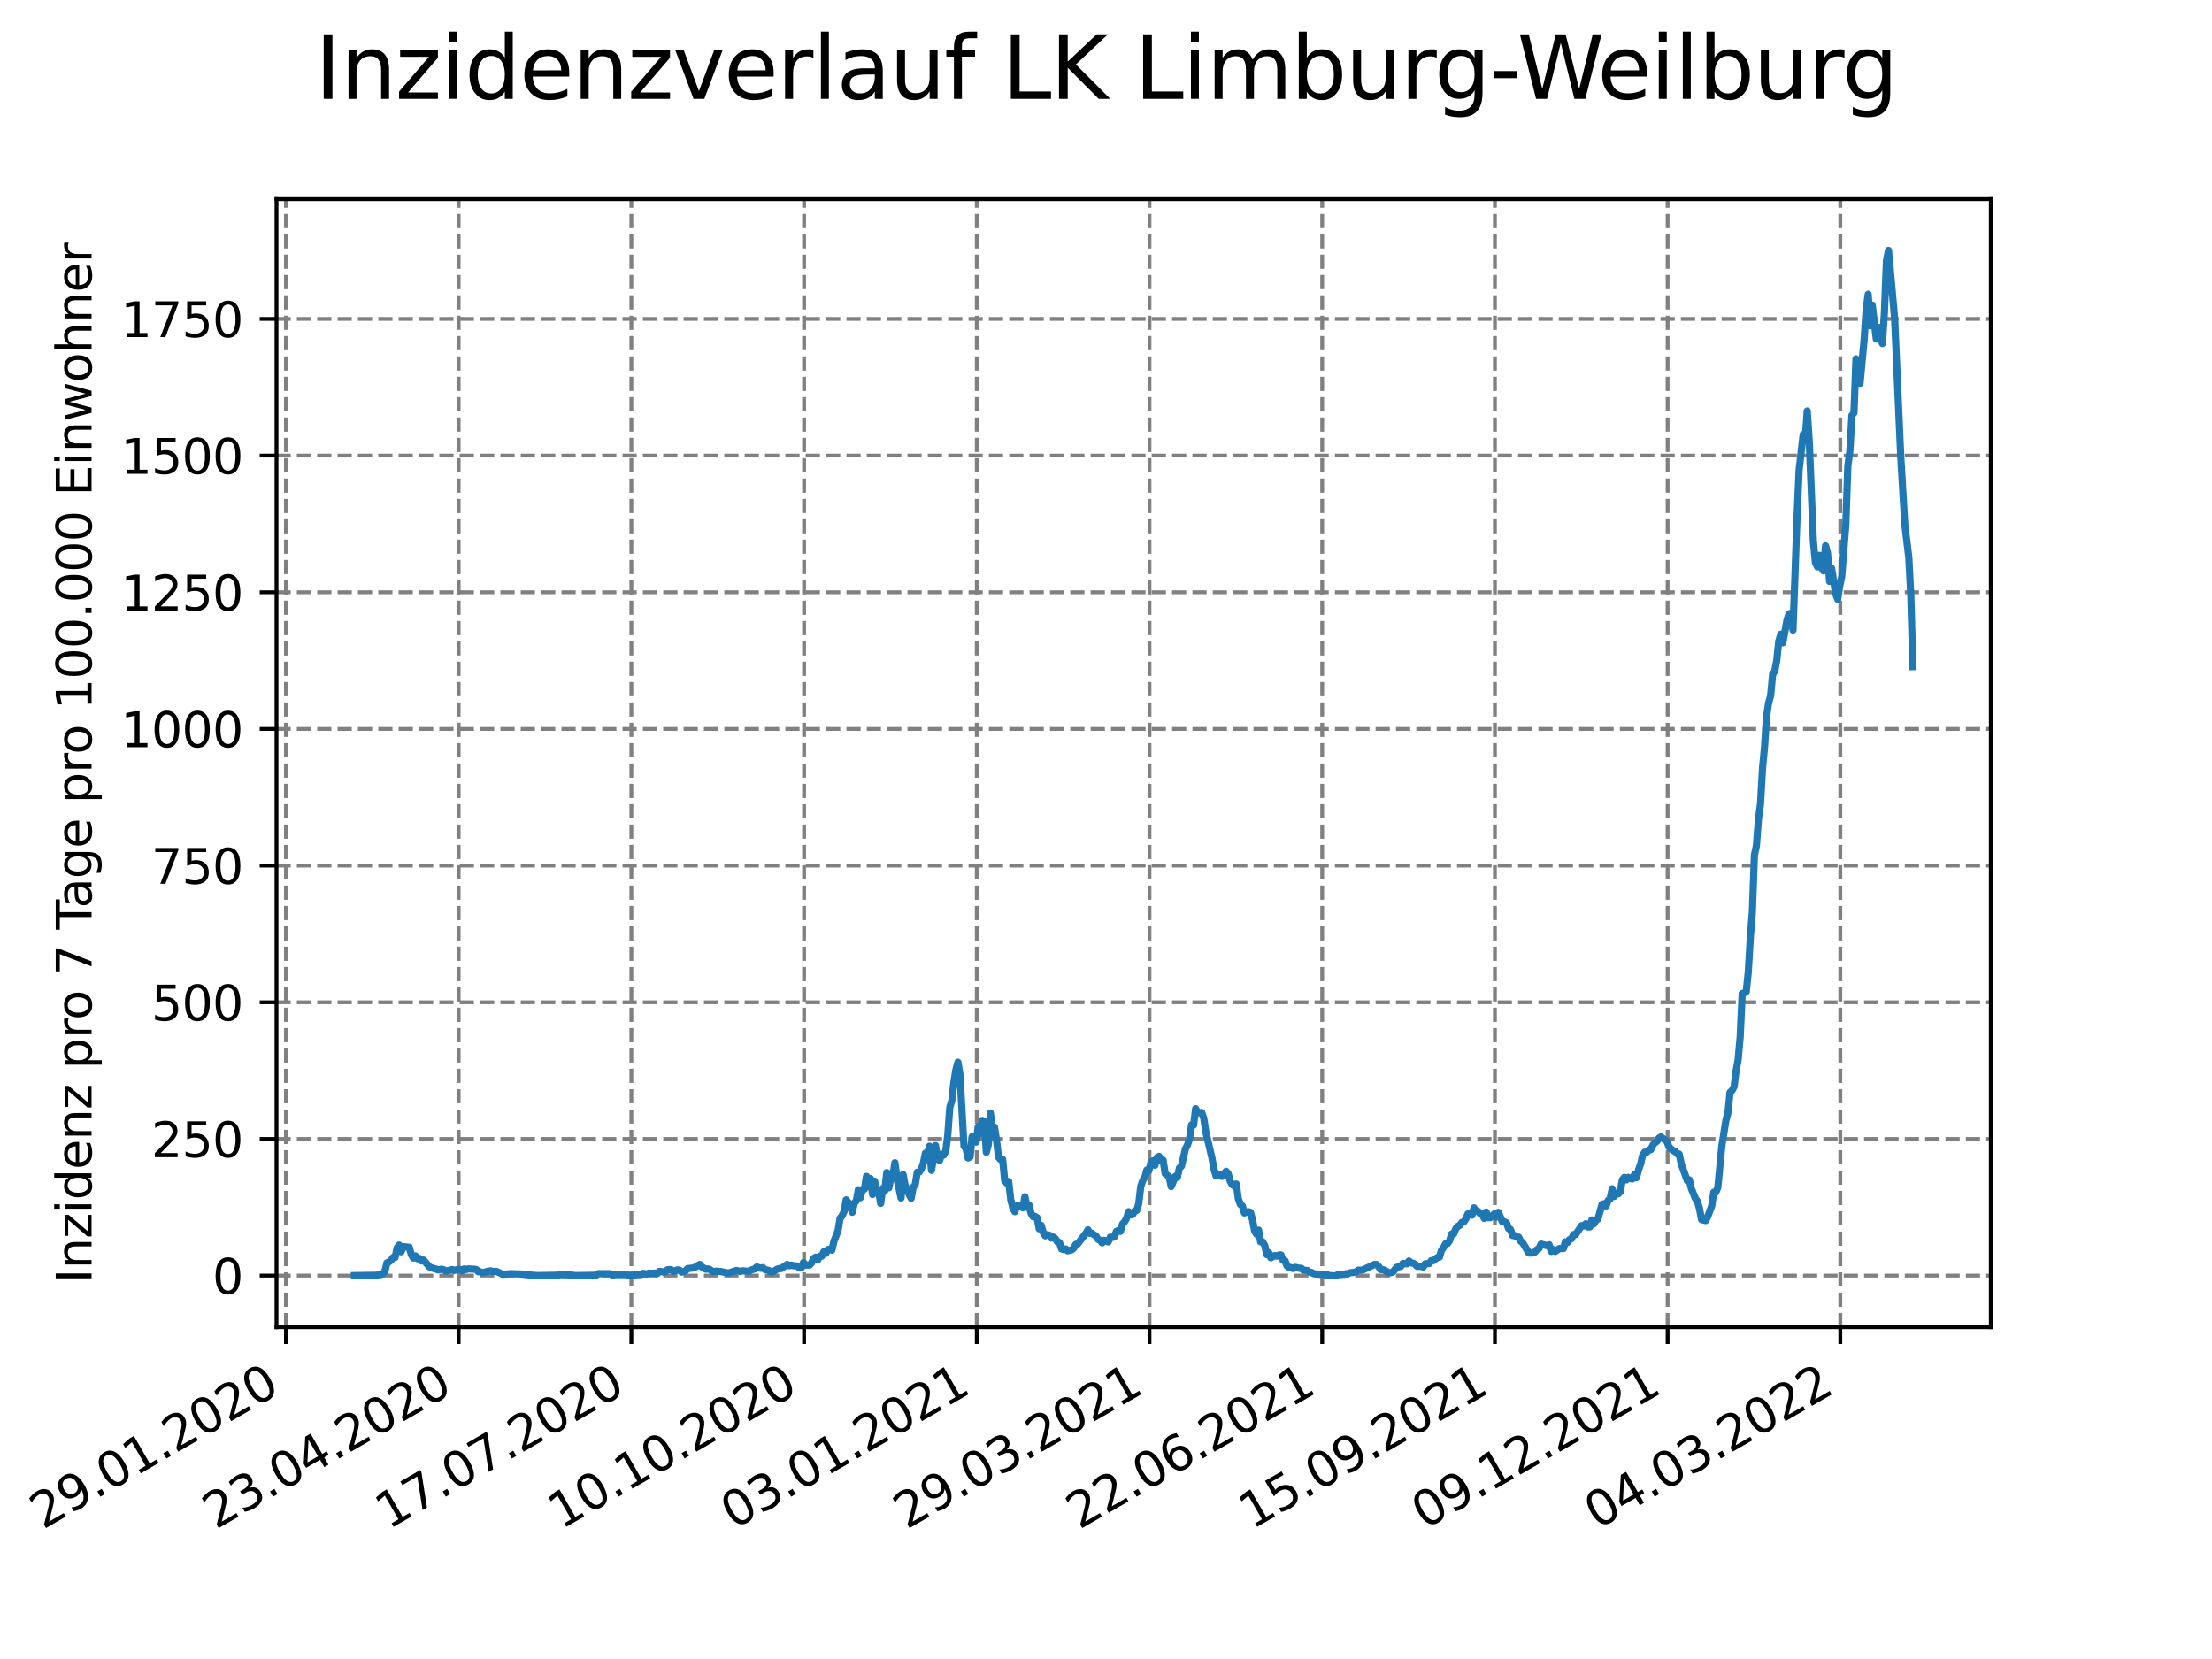<?xml version="1.0" encoding="utf-8" standalone="no"?>
<!DOCTYPE svg PUBLIC "-//W3C//DTD SVG 1.1//EN"
  "http://www.w3.org/Graphics/SVG/1.1/DTD/svg11.dtd">
<svg xmlns:xlink="http://www.w3.org/1999/xlink" width="460.8pt" height="345.6pt" viewBox="0 0 460.8 345.6" xmlns="http://www.w3.org/2000/svg" version="1.1">
 <defs>
  <style type="text/css">*{stroke-linejoin: round; stroke-linecap: butt}</style>
 </defs>
 <g id="figure_1">
  <g id="patch_1">
   <path d="M 0 345.6 
L 460.8 345.6 
L 460.8 0 
L 0 0 
z
" style="fill: #ffffff"/>
  </g>
  <g id="axes_1">
   <g id="patch_2">
    <path d="M 57.6 276.48 
L 414.72 276.48 
L 414.72 41.472 
L 57.6 41.472 
z
" style="fill: #ffffff"/>
   </g>
   <g id="matplotlib.axis_1">
    <g id="xtick_1">
     <g id="line2d_1">
      <path d="M 59.565 276.48 
L 59.565 41.472 
" clip-path="url(#pd19d247a14)" style="fill: none; stroke-dasharray: 2.96,1.28; stroke-dashoffset: 0; stroke: #808080; stroke-width: 0.8"/>
     </g>
     <g id="line2d_2">
      <defs>
       <path id="mfba7e8a584" d="M 0 0 
L 0 3.5 
" style="stroke: #000000; stroke-width: 0.8"/>
      </defs>
      <g>
       <use xlink:href="#mfba7e8a584" x="59.565" y="276.48" style="stroke: #000000; stroke-width: 0.8"/>
      </g>
     </g>
     <g id="text_1">
      <!-- 29.01.2020 -->
      <g transform="translate(8.94 318.689)rotate(-30)scale(0.1 -0.1)">
       <defs>
        <path id="DejaVuSans-32" d="M 1228 531 
L 3431 531 
L 3431 0 
L 469 0 
L 469 531 
Q 828 903 1448 1529 
Q 2069 2156 2228 2338 
Q 2531 2678 2651 2914 
Q 2772 3150 2772 3378 
Q 2772 3750 2511 3984 
Q 2250 4219 1831 4219 
Q 1534 4219 1204 4116 
Q 875 4013 500 3803 
L 500 4441 
Q 881 4594 1212 4672 
Q 1544 4750 1819 4750 
Q 2544 4750 2975 4387 
Q 3406 4025 3406 3419 
Q 3406 3131 3298 2873 
Q 3191 2616 2906 2266 
Q 2828 2175 2409 1742 
Q 1991 1309 1228 531 
z
" transform="scale(0.016)"/>
        <path id="DejaVuSans-39" d="M 703 97 
L 703 672 
Q 941 559 1184 500 
Q 1428 441 1663 441 
Q 2288 441 2617 861 
Q 2947 1281 2994 2138 
Q 2813 1869 2534 1725 
Q 2256 1581 1919 1581 
Q 1219 1581 811 2004 
Q 403 2428 403 3163 
Q 403 3881 828 4315 
Q 1253 4750 1959 4750 
Q 2769 4750 3195 4129 
Q 3622 3509 3622 2328 
Q 3622 1225 3098 567 
Q 2575 -91 1691 -91 
Q 1453 -91 1209 -44 
Q 966 3 703 97 
z
M 1959 2075 
Q 2384 2075 2632 2365 
Q 2881 2656 2881 3163 
Q 2881 3666 2632 3958 
Q 2384 4250 1959 4250 
Q 1534 4250 1286 3958 
Q 1038 3666 1038 3163 
Q 1038 2656 1286 2365 
Q 1534 2075 1959 2075 
z
" transform="scale(0.016)"/>
        <path id="DejaVuSans-2e" d="M 684 794 
L 1344 794 
L 1344 0 
L 684 0 
L 684 794 
z
" transform="scale(0.016)"/>
        <path id="DejaVuSans-30" d="M 2034 4250 
Q 1547 4250 1301 3770 
Q 1056 3291 1056 2328 
Q 1056 1369 1301 889 
Q 1547 409 2034 409 
Q 2525 409 2770 889 
Q 3016 1369 3016 2328 
Q 3016 3291 2770 3770 
Q 2525 4250 2034 4250 
z
M 2034 4750 
Q 2819 4750 3233 4129 
Q 3647 3509 3647 2328 
Q 3647 1150 3233 529 
Q 2819 -91 2034 -91 
Q 1250 -91 836 529 
Q 422 1150 422 2328 
Q 422 3509 836 4129 
Q 1250 4750 2034 4750 
z
" transform="scale(0.016)"/>
        <path id="DejaVuSans-31" d="M 794 531 
L 1825 531 
L 1825 4091 
L 703 3866 
L 703 4441 
L 1819 4666 
L 2450 4666 
L 2450 531 
L 3481 531 
L 3481 0 
L 794 0 
L 794 531 
z
" transform="scale(0.016)"/>
       </defs>
       <use xlink:href="#DejaVuSans-32"/>
       <use xlink:href="#DejaVuSans-39" x="63.623"/>
       <use xlink:href="#DejaVuSans-2e" x="127.246"/>
       <use xlink:href="#DejaVuSans-30" x="159.033"/>
       <use xlink:href="#DejaVuSans-31" x="222.656"/>
       <use xlink:href="#DejaVuSans-2e" x="286.279"/>
       <use xlink:href="#DejaVuSans-32" x="318.066"/>
       <use xlink:href="#DejaVuSans-30" x="381.689"/>
       <use xlink:href="#DejaVuSans-32" x="445.312"/>
       <use xlink:href="#DejaVuSans-30" x="508.936"/>
      </g>
     </g>
    </g>
    <g id="xtick_2">
     <g id="line2d_3">
      <path d="M 95.543 276.48 
L 95.543 41.472 
" clip-path="url(#pd19d247a14)" style="fill: none; stroke-dasharray: 2.96,1.28; stroke-dashoffset: 0; stroke: #808080; stroke-width: 0.8"/>
     </g>
     <g id="line2d_4">
      <g>
       <use xlink:href="#mfba7e8a584" x="95.543" y="276.48" style="stroke: #000000; stroke-width: 0.8"/>
      </g>
     </g>
     <g id="text_2">
      <!-- 23.04.2020 -->
      <g transform="translate(44.918 318.689)rotate(-30)scale(0.1 -0.1)">
       <defs>
        <path id="DejaVuSans-33" d="M 2597 2516 
Q 3050 2419 3304 2112 
Q 3559 1806 3559 1356 
Q 3559 666 3084 287 
Q 2609 -91 1734 -91 
Q 1441 -91 1130 -33 
Q 819 25 488 141 
L 488 750 
Q 750 597 1062 519 
Q 1375 441 1716 441 
Q 2309 441 2620 675 
Q 2931 909 2931 1356 
Q 2931 1769 2642 2001 
Q 2353 2234 1838 2234 
L 1294 2234 
L 1294 2753 
L 1863 2753 
Q 2328 2753 2575 2939 
Q 2822 3125 2822 3475 
Q 2822 3834 2567 4026 
Q 2313 4219 1838 4219 
Q 1578 4219 1281 4162 
Q 984 4106 628 3988 
L 628 4550 
Q 988 4650 1302 4700 
Q 1616 4750 1894 4750 
Q 2613 4750 3031 4423 
Q 3450 4097 3450 3541 
Q 3450 3153 3228 2886 
Q 3006 2619 2597 2516 
z
" transform="scale(0.016)"/>
        <path id="DejaVuSans-34" d="M 2419 4116 
L 825 1625 
L 2419 1625 
L 2419 4116 
z
M 2253 4666 
L 3047 4666 
L 3047 1625 
L 3713 1625 
L 3713 1100 
L 3047 1100 
L 3047 0 
L 2419 0 
L 2419 1100 
L 313 1100 
L 313 1709 
L 2253 4666 
z
" transform="scale(0.016)"/>
       </defs>
       <use xlink:href="#DejaVuSans-32"/>
       <use xlink:href="#DejaVuSans-33" x="63.623"/>
       <use xlink:href="#DejaVuSans-2e" x="127.246"/>
       <use xlink:href="#DejaVuSans-30" x="159.033"/>
       <use xlink:href="#DejaVuSans-34" x="222.656"/>
       <use xlink:href="#DejaVuSans-2e" x="286.279"/>
       <use xlink:href="#DejaVuSans-32" x="318.066"/>
       <use xlink:href="#DejaVuSans-30" x="381.689"/>
       <use xlink:href="#DejaVuSans-32" x="445.312"/>
       <use xlink:href="#DejaVuSans-30" x="508.936"/>
      </g>
     </g>
    </g>
    <g id="xtick_3">
     <g id="line2d_5">
      <path d="M 131.522 276.48 
L 131.522 41.472 
" clip-path="url(#pd19d247a14)" style="fill: none; stroke-dasharray: 2.96,1.28; stroke-dashoffset: 0; stroke: #808080; stroke-width: 0.8"/>
     </g>
     <g id="line2d_6">
      <g>
       <use xlink:href="#mfba7e8a584" x="131.522" y="276.48" style="stroke: #000000; stroke-width: 0.8"/>
      </g>
     </g>
     <g id="text_3">
      <!-- 17.07.2020 -->
      <g transform="translate(80.897 318.689)rotate(-30)scale(0.1 -0.1)">
       <defs>
        <path id="DejaVuSans-37" d="M 525 4666 
L 3525 4666 
L 3525 4397 
L 1831 0 
L 1172 0 
L 2766 4134 
L 525 4134 
L 525 4666 
z
" transform="scale(0.016)"/>
       </defs>
       <use xlink:href="#DejaVuSans-31"/>
       <use xlink:href="#DejaVuSans-37" x="63.623"/>
       <use xlink:href="#DejaVuSans-2e" x="127.246"/>
       <use xlink:href="#DejaVuSans-30" x="159.033"/>
       <use xlink:href="#DejaVuSans-37" x="222.656"/>
       <use xlink:href="#DejaVuSans-2e" x="286.279"/>
       <use xlink:href="#DejaVuSans-32" x="318.066"/>
       <use xlink:href="#DejaVuSans-30" x="381.689"/>
       <use xlink:href="#DejaVuSans-32" x="445.312"/>
       <use xlink:href="#DejaVuSans-30" x="508.936"/>
      </g>
     </g>
    </g>
    <g id="xtick_4">
     <g id="line2d_7">
      <path d="M 167.501 276.48 
L 167.501 41.472 
" clip-path="url(#pd19d247a14)" style="fill: none; stroke-dasharray: 2.96,1.28; stroke-dashoffset: 0; stroke: #808080; stroke-width: 0.8"/>
     </g>
     <g id="line2d_8">
      <g>
       <use xlink:href="#mfba7e8a584" x="167.501" y="276.48" style="stroke: #000000; stroke-width: 0.8"/>
      </g>
     </g>
     <g id="text_4">
      <!-- 10.10.2020 -->
      <g transform="translate(116.876 318.689)rotate(-30)scale(0.1 -0.1)">
       <use xlink:href="#DejaVuSans-31"/>
       <use xlink:href="#DejaVuSans-30" x="63.623"/>
       <use xlink:href="#DejaVuSans-2e" x="127.246"/>
       <use xlink:href="#DejaVuSans-31" x="159.033"/>
       <use xlink:href="#DejaVuSans-30" x="222.656"/>
       <use xlink:href="#DejaVuSans-2e" x="286.279"/>
       <use xlink:href="#DejaVuSans-32" x="318.066"/>
       <use xlink:href="#DejaVuSans-30" x="381.689"/>
       <use xlink:href="#DejaVuSans-32" x="445.312"/>
       <use xlink:href="#DejaVuSans-30" x="508.936"/>
      </g>
     </g>
    </g>
    <g id="xtick_5">
     <g id="line2d_9">
      <path d="M 203.479 276.48 
L 203.479 41.472 
" clip-path="url(#pd19d247a14)" style="fill: none; stroke-dasharray: 2.96,1.28; stroke-dashoffset: 0; stroke: #808080; stroke-width: 0.8"/>
     </g>
     <g id="line2d_10">
      <g>
       <use xlink:href="#mfba7e8a584" x="203.479" y="276.48" style="stroke: #000000; stroke-width: 0.8"/>
      </g>
     </g>
     <g id="text_5">
      <!-- 03.01.2021 -->
      <g transform="translate(152.854 318.689)rotate(-30)scale(0.1 -0.1)">
       <use xlink:href="#DejaVuSans-30"/>
       <use xlink:href="#DejaVuSans-33" x="63.623"/>
       <use xlink:href="#DejaVuSans-2e" x="127.246"/>
       <use xlink:href="#DejaVuSans-30" x="159.033"/>
       <use xlink:href="#DejaVuSans-31" x="222.656"/>
       <use xlink:href="#DejaVuSans-2e" x="286.279"/>
       <use xlink:href="#DejaVuSans-32" x="318.066"/>
       <use xlink:href="#DejaVuSans-30" x="381.689"/>
       <use xlink:href="#DejaVuSans-32" x="445.312"/>
       <use xlink:href="#DejaVuSans-31" x="508.936"/>
      </g>
     </g>
    </g>
    <g id="xtick_6">
     <g id="line2d_11">
      <path d="M 239.458 276.48 
L 239.458 41.472 
" clip-path="url(#pd19d247a14)" style="fill: none; stroke-dasharray: 2.96,1.28; stroke-dashoffset: 0; stroke: #808080; stroke-width: 0.8"/>
     </g>
     <g id="line2d_12">
      <g>
       <use xlink:href="#mfba7e8a584" x="239.458" y="276.48" style="stroke: #000000; stroke-width: 0.8"/>
      </g>
     </g>
     <g id="text_6">
      <!-- 29.03.2021 -->
      <g transform="translate(188.833 318.689)rotate(-30)scale(0.1 -0.1)">
       <use xlink:href="#DejaVuSans-32"/>
       <use xlink:href="#DejaVuSans-39" x="63.623"/>
       <use xlink:href="#DejaVuSans-2e" x="127.246"/>
       <use xlink:href="#DejaVuSans-30" x="159.033"/>
       <use xlink:href="#DejaVuSans-33" x="222.656"/>
       <use xlink:href="#DejaVuSans-2e" x="286.279"/>
       <use xlink:href="#DejaVuSans-32" x="318.066"/>
       <use xlink:href="#DejaVuSans-30" x="381.689"/>
       <use xlink:href="#DejaVuSans-32" x="445.312"/>
       <use xlink:href="#DejaVuSans-31" x="508.936"/>
      </g>
     </g>
    </g>
    <g id="xtick_7">
     <g id="line2d_13">
      <path d="M 275.437 276.48 
L 275.437 41.472 
" clip-path="url(#pd19d247a14)" style="fill: none; stroke-dasharray: 2.96,1.28; stroke-dashoffset: 0; stroke: #808080; stroke-width: 0.8"/>
     </g>
     <g id="line2d_14">
      <g>
       <use xlink:href="#mfba7e8a584" x="275.437" y="276.48" style="stroke: #000000; stroke-width: 0.8"/>
      </g>
     </g>
     <g id="text_7">
      <!-- 22.06.2021 -->
      <g transform="translate(224.811 318.689)rotate(-30)scale(0.1 -0.1)">
       <defs>
        <path id="DejaVuSans-36" d="M 2113 2584 
Q 1688 2584 1439 2293 
Q 1191 2003 1191 1497 
Q 1191 994 1439 701 
Q 1688 409 2113 409 
Q 2538 409 2786 701 
Q 3034 994 3034 1497 
Q 3034 2003 2786 2293 
Q 2538 2584 2113 2584 
z
M 3366 4563 
L 3366 3988 
Q 3128 4100 2886 4159 
Q 2644 4219 2406 4219 
Q 1781 4219 1451 3797 
Q 1122 3375 1075 2522 
Q 1259 2794 1537 2939 
Q 1816 3084 2150 3084 
Q 2853 3084 3261 2657 
Q 3669 2231 3669 1497 
Q 3669 778 3244 343 
Q 2819 -91 2113 -91 
Q 1303 -91 875 529 
Q 447 1150 447 2328 
Q 447 3434 972 4092 
Q 1497 4750 2381 4750 
Q 2619 4750 2861 4703 
Q 3103 4656 3366 4563 
z
" transform="scale(0.016)"/>
       </defs>
       <use xlink:href="#DejaVuSans-32"/>
       <use xlink:href="#DejaVuSans-32" x="63.623"/>
       <use xlink:href="#DejaVuSans-2e" x="127.246"/>
       <use xlink:href="#DejaVuSans-30" x="159.033"/>
       <use xlink:href="#DejaVuSans-36" x="222.656"/>
       <use xlink:href="#DejaVuSans-2e" x="286.279"/>
       <use xlink:href="#DejaVuSans-32" x="318.066"/>
       <use xlink:href="#DejaVuSans-30" x="381.689"/>
       <use xlink:href="#DejaVuSans-32" x="445.312"/>
       <use xlink:href="#DejaVuSans-31" x="508.936"/>
      </g>
     </g>
    </g>
    <g id="xtick_8">
     <g id="line2d_15">
      <path d="M 311.415 276.48 
L 311.415 41.472 
" clip-path="url(#pd19d247a14)" style="fill: none; stroke-dasharray: 2.96,1.28; stroke-dashoffset: 0; stroke: #808080; stroke-width: 0.8"/>
     </g>
     <g id="line2d_16">
      <g>
       <use xlink:href="#mfba7e8a584" x="311.415" y="276.48" style="stroke: #000000; stroke-width: 0.8"/>
      </g>
     </g>
     <g id="text_8">
      <!-- 15.09.2021 -->
      <g transform="translate(260.79 318.689)rotate(-30)scale(0.1 -0.1)">
       <defs>
        <path id="DejaVuSans-35" d="M 691 4666 
L 3169 4666 
L 3169 4134 
L 1269 4134 
L 1269 2991 
Q 1406 3038 1543 3061 
Q 1681 3084 1819 3084 
Q 2600 3084 3056 2656 
Q 3513 2228 3513 1497 
Q 3513 744 3044 326 
Q 2575 -91 1722 -91 
Q 1428 -91 1123 -41 
Q 819 9 494 109 
L 494 744 
Q 775 591 1075 516 
Q 1375 441 1709 441 
Q 2250 441 2565 725 
Q 2881 1009 2881 1497 
Q 2881 1984 2565 2268 
Q 2250 2553 1709 2553 
Q 1456 2553 1204 2497 
Q 953 2441 691 2322 
L 691 4666 
z
" transform="scale(0.016)"/>
       </defs>
       <use xlink:href="#DejaVuSans-31"/>
       <use xlink:href="#DejaVuSans-35" x="63.623"/>
       <use xlink:href="#DejaVuSans-2e" x="127.246"/>
       <use xlink:href="#DejaVuSans-30" x="159.033"/>
       <use xlink:href="#DejaVuSans-39" x="222.656"/>
       <use xlink:href="#DejaVuSans-2e" x="286.279"/>
       <use xlink:href="#DejaVuSans-32" x="318.066"/>
       <use xlink:href="#DejaVuSans-30" x="381.689"/>
       <use xlink:href="#DejaVuSans-32" x="445.312"/>
       <use xlink:href="#DejaVuSans-31" x="508.936"/>
      </g>
     </g>
    </g>
    <g id="xtick_9">
     <g id="line2d_17">
      <path d="M 347.394 276.48 
L 347.394 41.472 
" clip-path="url(#pd19d247a14)" style="fill: none; stroke-dasharray: 2.96,1.28; stroke-dashoffset: 0; stroke: #808080; stroke-width: 0.8"/>
     </g>
     <g id="line2d_18">
      <g>
       <use xlink:href="#mfba7e8a584" x="347.394" y="276.48" style="stroke: #000000; stroke-width: 0.8"/>
      </g>
     </g>
     <g id="text_9">
      <!-- 09.12.2021 -->
      <g transform="translate(296.769 318.689)rotate(-30)scale(0.1 -0.1)">
       <use xlink:href="#DejaVuSans-30"/>
       <use xlink:href="#DejaVuSans-39" x="63.623"/>
       <use xlink:href="#DejaVuSans-2e" x="127.246"/>
       <use xlink:href="#DejaVuSans-31" x="159.033"/>
       <use xlink:href="#DejaVuSans-32" x="222.656"/>
       <use xlink:href="#DejaVuSans-2e" x="286.279"/>
       <use xlink:href="#DejaVuSans-32" x="318.066"/>
       <use xlink:href="#DejaVuSans-30" x="381.689"/>
       <use xlink:href="#DejaVuSans-32" x="445.312"/>
       <use xlink:href="#DejaVuSans-31" x="508.936"/>
      </g>
     </g>
    </g>
    <g id="xtick_10">
     <g id="line2d_19">
      <path d="M 383.373 276.48 
L 383.373 41.472 
" clip-path="url(#pd19d247a14)" style="fill: none; stroke-dasharray: 2.96,1.28; stroke-dashoffset: 0; stroke: #808080; stroke-width: 0.8"/>
     </g>
     <g id="line2d_20">
      <g>
       <use xlink:href="#mfba7e8a584" x="383.373" y="276.48" style="stroke: #000000; stroke-width: 0.8"/>
      </g>
     </g>
     <g id="text_10">
      <!-- 04.03.2022 -->
      <g transform="translate(332.747 318.689)rotate(-30)scale(0.1 -0.1)">
       <use xlink:href="#DejaVuSans-30"/>
       <use xlink:href="#DejaVuSans-34" x="63.623"/>
       <use xlink:href="#DejaVuSans-2e" x="127.246"/>
       <use xlink:href="#DejaVuSans-30" x="159.033"/>
       <use xlink:href="#DejaVuSans-33" x="222.656"/>
       <use xlink:href="#DejaVuSans-2e" x="286.279"/>
       <use xlink:href="#DejaVuSans-32" x="318.066"/>
       <use xlink:href="#DejaVuSans-30" x="381.689"/>
       <use xlink:href="#DejaVuSans-32" x="445.312"/>
       <use xlink:href="#DejaVuSans-32" x="508.936"/>
      </g>
     </g>
    </g>
   </g>
   <g id="matplotlib.axis_2">
    <g id="ytick_1">
     <g id="line2d_21">
      <path d="M 57.6 265.732 
L 414.72 265.732 
" clip-path="url(#pd19d247a14)" style="fill: none; stroke-dasharray: 2.96,1.28; stroke-dashoffset: 0; stroke: #808080; stroke-width: 0.8"/>
     </g>
     <g id="line2d_22">
      <defs>
       <path id="m68527a82b5" d="M 0 0 
L -3.5 0 
" style="stroke: #000000; stroke-width: 0.8"/>
      </defs>
      <g>
       <use xlink:href="#m68527a82b5" x="57.6" y="265.732" style="stroke: #000000; stroke-width: 0.8"/>
      </g>
     </g>
     <g id="text_11">
      <!-- 0 -->
      <g transform="translate(44.237 269.531)scale(0.1 -0.1)">
       <use xlink:href="#DejaVuSans-30"/>
      </g>
     </g>
    </g>
    <g id="ytick_2">
     <g id="line2d_23">
      <path d="M 57.6 237.26 
L 414.72 237.26 
" clip-path="url(#pd19d247a14)" style="fill: none; stroke-dasharray: 2.96,1.28; stroke-dashoffset: 0; stroke: #808080; stroke-width: 0.8"/>
     </g>
     <g id="line2d_24">
      <g>
       <use xlink:href="#m68527a82b5" x="57.6" y="237.26" style="stroke: #000000; stroke-width: 0.8"/>
      </g>
     </g>
     <g id="text_12">
      <!-- 250 -->
      <g transform="translate(31.512 241.06)scale(0.1 -0.1)">
       <use xlink:href="#DejaVuSans-32"/>
       <use xlink:href="#DejaVuSans-35" x="63.623"/>
       <use xlink:href="#DejaVuSans-30" x="127.246"/>
      </g>
     </g>
    </g>
    <g id="ytick_3">
     <g id="line2d_25">
      <path d="M 57.6 208.789 
L 414.72 208.789 
" clip-path="url(#pd19d247a14)" style="fill: none; stroke-dasharray: 2.96,1.28; stroke-dashoffset: 0; stroke: #808080; stroke-width: 0.8"/>
     </g>
     <g id="line2d_26">
      <g>
       <use xlink:href="#m68527a82b5" x="57.6" y="208.789" style="stroke: #000000; stroke-width: 0.8"/>
      </g>
     </g>
     <g id="text_13">
      <!-- 500 -->
      <g transform="translate(31.512 212.588)scale(0.1 -0.1)">
       <use xlink:href="#DejaVuSans-35"/>
       <use xlink:href="#DejaVuSans-30" x="63.623"/>
       <use xlink:href="#DejaVuSans-30" x="127.246"/>
      </g>
     </g>
    </g>
    <g id="ytick_4">
     <g id="line2d_27">
      <path d="M 57.6 180.318 
L 414.72 180.318 
" clip-path="url(#pd19d247a14)" style="fill: none; stroke-dasharray: 2.96,1.28; stroke-dashoffset: 0; stroke: #808080; stroke-width: 0.8"/>
     </g>
     <g id="line2d_28">
      <g>
       <use xlink:href="#m68527a82b5" x="57.6" y="180.318" style="stroke: #000000; stroke-width: 0.8"/>
      </g>
     </g>
     <g id="text_14">
      <!-- 750 -->
      <g transform="translate(31.512 184.117)scale(0.1 -0.1)">
       <use xlink:href="#DejaVuSans-37"/>
       <use xlink:href="#DejaVuSans-35" x="63.623"/>
       <use xlink:href="#DejaVuSans-30" x="127.246"/>
      </g>
     </g>
    </g>
    <g id="ytick_5">
     <g id="line2d_29">
      <path d="M 57.6 151.847 
L 414.72 151.847 
" clip-path="url(#pd19d247a14)" style="fill: none; stroke-dasharray: 2.96,1.28; stroke-dashoffset: 0; stroke: #808080; stroke-width: 0.8"/>
     </g>
     <g id="line2d_30">
      <g>
       <use xlink:href="#m68527a82b5" x="57.6" y="151.847" style="stroke: #000000; stroke-width: 0.8"/>
      </g>
     </g>
     <g id="text_15">
      <!-- 1000 -->
      <g transform="translate(25.15 155.646)scale(0.1 -0.1)">
       <use xlink:href="#DejaVuSans-31"/>
       <use xlink:href="#DejaVuSans-30" x="63.623"/>
       <use xlink:href="#DejaVuSans-30" x="127.246"/>
       <use xlink:href="#DejaVuSans-30" x="190.869"/>
      </g>
     </g>
    </g>
    <g id="ytick_6">
     <g id="line2d_31">
      <path d="M 57.6 123.375 
L 414.72 123.375 
" clip-path="url(#pd19d247a14)" style="fill: none; stroke-dasharray: 2.96,1.28; stroke-dashoffset: 0; stroke: #808080; stroke-width: 0.8"/>
     </g>
     <g id="line2d_32">
      <g>
       <use xlink:href="#m68527a82b5" x="57.6" y="123.375" style="stroke: #000000; stroke-width: 0.8"/>
      </g>
     </g>
     <g id="text_16">
      <!-- 1250 -->
      <g transform="translate(25.15 127.175)scale(0.1 -0.1)">
       <use xlink:href="#DejaVuSans-31"/>
       <use xlink:href="#DejaVuSans-32" x="63.623"/>
       <use xlink:href="#DejaVuSans-35" x="127.246"/>
       <use xlink:href="#DejaVuSans-30" x="190.869"/>
      </g>
     </g>
    </g>
    <g id="ytick_7">
     <g id="line2d_33">
      <path d="M 57.6 94.904 
L 414.72 94.904 
" clip-path="url(#pd19d247a14)" style="fill: none; stroke-dasharray: 2.96,1.28; stroke-dashoffset: 0; stroke: #808080; stroke-width: 0.8"/>
     </g>
     <g id="line2d_34">
      <g>
       <use xlink:href="#m68527a82b5" x="57.6" y="94.904" style="stroke: #000000; stroke-width: 0.8"/>
      </g>
     </g>
     <g id="text_17">
      <!-- 1500 -->
      <g transform="translate(25.15 98.703)scale(0.1 -0.1)">
       <use xlink:href="#DejaVuSans-31"/>
       <use xlink:href="#DejaVuSans-35" x="63.623"/>
       <use xlink:href="#DejaVuSans-30" x="127.246"/>
       <use xlink:href="#DejaVuSans-30" x="190.869"/>
      </g>
     </g>
    </g>
    <g id="ytick_8">
     <g id="line2d_35">
      <path d="M 57.6 66.433 
L 414.72 66.433 
" clip-path="url(#pd19d247a14)" style="fill: none; stroke-dasharray: 2.96,1.28; stroke-dashoffset: 0; stroke: #808080; stroke-width: 0.8"/>
     </g>
     <g id="line2d_36">
      <g>
       <use xlink:href="#m68527a82b5" x="57.6" y="66.433" style="stroke: #000000; stroke-width: 0.8"/>
      </g>
     </g>
     <g id="text_18">
      <!-- 1750 -->
      <g transform="translate(25.15 70.232)scale(0.1 -0.1)">
       <use xlink:href="#DejaVuSans-31"/>
       <use xlink:href="#DejaVuSans-37" x="63.623"/>
       <use xlink:href="#DejaVuSans-35" x="127.246"/>
       <use xlink:href="#DejaVuSans-30" x="190.869"/>
      </g>
     </g>
    </g>
    <g id="text_19">
     <!-- Inzidenz pro 7 Tage pro 100.000 Einwohner -->
     <g transform="translate(19.07 267.301)rotate(-90)scale(0.1 -0.1)">
      <defs>
       <path id="DejaVuSans-49" d="M 628 4666 
L 1259 4666 
L 1259 0 
L 628 0 
L 628 4666 
z
" transform="scale(0.016)"/>
       <path id="DejaVuSans-6e" d="M 3513 2113 
L 3513 0 
L 2938 0 
L 2938 2094 
Q 2938 2591 2744 2837 
Q 2550 3084 2163 3084 
Q 1697 3084 1428 2787 
Q 1159 2491 1159 1978 
L 1159 0 
L 581 0 
L 581 3500 
L 1159 3500 
L 1159 2956 
Q 1366 3272 1645 3428 
Q 1925 3584 2291 3584 
Q 2894 3584 3203 3211 
Q 3513 2838 3513 2113 
z
" transform="scale(0.016)"/>
       <path id="DejaVuSans-7a" d="M 353 3500 
L 3084 3500 
L 3084 2975 
L 922 459 
L 3084 459 
L 3084 0 
L 275 0 
L 275 525 
L 2438 3041 
L 353 3041 
L 353 3500 
z
" transform="scale(0.016)"/>
       <path id="DejaVuSans-69" d="M 603 3500 
L 1178 3500 
L 1178 0 
L 603 0 
L 603 3500 
z
M 603 4863 
L 1178 4863 
L 1178 4134 
L 603 4134 
L 603 4863 
z
" transform="scale(0.016)"/>
       <path id="DejaVuSans-64" d="M 2906 2969 
L 2906 4863 
L 3481 4863 
L 3481 0 
L 2906 0 
L 2906 525 
Q 2725 213 2448 61 
Q 2172 -91 1784 -91 
Q 1150 -91 751 415 
Q 353 922 353 1747 
Q 353 2572 751 3078 
Q 1150 3584 1784 3584 
Q 2172 3584 2448 3432 
Q 2725 3281 2906 2969 
z
M 947 1747 
Q 947 1113 1208 752 
Q 1469 391 1925 391 
Q 2381 391 2643 752 
Q 2906 1113 2906 1747 
Q 2906 2381 2643 2742 
Q 2381 3103 1925 3103 
Q 1469 3103 1208 2742 
Q 947 2381 947 1747 
z
" transform="scale(0.016)"/>
       <path id="DejaVuSans-65" d="M 3597 1894 
L 3597 1613 
L 953 1613 
Q 991 1019 1311 708 
Q 1631 397 2203 397 
Q 2534 397 2845 478 
Q 3156 559 3463 722 
L 3463 178 
Q 3153 47 2828 -22 
Q 2503 -91 2169 -91 
Q 1331 -91 842 396 
Q 353 884 353 1716 
Q 353 2575 817 3079 
Q 1281 3584 2069 3584 
Q 2775 3584 3186 3129 
Q 3597 2675 3597 1894 
z
M 3022 2063 
Q 3016 2534 2758 2815 
Q 2500 3097 2075 3097 
Q 1594 3097 1305 2825 
Q 1016 2553 972 2059 
L 3022 2063 
z
" transform="scale(0.016)"/>
       <path id="DejaVuSans-20" transform="scale(0.016)"/>
       <path id="DejaVuSans-70" d="M 1159 525 
L 1159 -1331 
L 581 -1331 
L 581 3500 
L 1159 3500 
L 1159 2969 
Q 1341 3281 1617 3432 
Q 1894 3584 2278 3584 
Q 2916 3584 3314 3078 
Q 3713 2572 3713 1747 
Q 3713 922 3314 415 
Q 2916 -91 2278 -91 
Q 1894 -91 1617 61 
Q 1341 213 1159 525 
z
M 3116 1747 
Q 3116 2381 2855 2742 
Q 2594 3103 2138 3103 
Q 1681 3103 1420 2742 
Q 1159 2381 1159 1747 
Q 1159 1113 1420 752 
Q 1681 391 2138 391 
Q 2594 391 2855 752 
Q 3116 1113 3116 1747 
z
" transform="scale(0.016)"/>
       <path id="DejaVuSans-72" d="M 2631 2963 
Q 2534 3019 2420 3045 
Q 2306 3072 2169 3072 
Q 1681 3072 1420 2755 
Q 1159 2438 1159 1844 
L 1159 0 
L 581 0 
L 581 3500 
L 1159 3500 
L 1159 2956 
Q 1341 3275 1631 3429 
Q 1922 3584 2338 3584 
Q 2397 3584 2469 3576 
Q 2541 3569 2628 3553 
L 2631 2963 
z
" transform="scale(0.016)"/>
       <path id="DejaVuSans-6f" d="M 1959 3097 
Q 1497 3097 1228 2736 
Q 959 2375 959 1747 
Q 959 1119 1226 758 
Q 1494 397 1959 397 
Q 2419 397 2687 759 
Q 2956 1122 2956 1747 
Q 2956 2369 2687 2733 
Q 2419 3097 1959 3097 
z
M 1959 3584 
Q 2709 3584 3137 3096 
Q 3566 2609 3566 1747 
Q 3566 888 3137 398 
Q 2709 -91 1959 -91 
Q 1206 -91 779 398 
Q 353 888 353 1747 
Q 353 2609 779 3096 
Q 1206 3584 1959 3584 
z
" transform="scale(0.016)"/>
       <path id="DejaVuSans-54" d="M -19 4666 
L 3928 4666 
L 3928 4134 
L 2272 4134 
L 2272 0 
L 1638 0 
L 1638 4134 
L -19 4134 
L -19 4666 
z
" transform="scale(0.016)"/>
       <path id="DejaVuSans-61" d="M 2194 1759 
Q 1497 1759 1228 1600 
Q 959 1441 959 1056 
Q 959 750 1161 570 
Q 1363 391 1709 391 
Q 2188 391 2477 730 
Q 2766 1069 2766 1631 
L 2766 1759 
L 2194 1759 
z
M 3341 1997 
L 3341 0 
L 2766 0 
L 2766 531 
Q 2569 213 2275 61 
Q 1981 -91 1556 -91 
Q 1019 -91 701 211 
Q 384 513 384 1019 
Q 384 1609 779 1909 
Q 1175 2209 1959 2209 
L 2766 2209 
L 2766 2266 
Q 2766 2663 2505 2880 
Q 2244 3097 1772 3097 
Q 1472 3097 1187 3025 
Q 903 2953 641 2809 
L 641 3341 
Q 956 3463 1253 3523 
Q 1550 3584 1831 3584 
Q 2591 3584 2966 3190 
Q 3341 2797 3341 1997 
z
" transform="scale(0.016)"/>
       <path id="DejaVuSans-67" d="M 2906 1791 
Q 2906 2416 2648 2759 
Q 2391 3103 1925 3103 
Q 1463 3103 1205 2759 
Q 947 2416 947 1791 
Q 947 1169 1205 825 
Q 1463 481 1925 481 
Q 2391 481 2648 825 
Q 2906 1169 2906 1791 
z
M 3481 434 
Q 3481 -459 3084 -895 
Q 2688 -1331 1869 -1331 
Q 1566 -1331 1297 -1286 
Q 1028 -1241 775 -1147 
L 775 -588 
Q 1028 -725 1275 -790 
Q 1522 -856 1778 -856 
Q 2344 -856 2625 -561 
Q 2906 -266 2906 331 
L 2906 616 
Q 2728 306 2450 153 
Q 2172 0 1784 0 
Q 1141 0 747 490 
Q 353 981 353 1791 
Q 353 2603 747 3093 
Q 1141 3584 1784 3584 
Q 2172 3584 2450 3431 
Q 2728 3278 2906 2969 
L 2906 3500 
L 3481 3500 
L 3481 434 
z
" transform="scale(0.016)"/>
       <path id="DejaVuSans-45" d="M 628 4666 
L 3578 4666 
L 3578 4134 
L 1259 4134 
L 1259 2753 
L 3481 2753 
L 3481 2222 
L 1259 2222 
L 1259 531 
L 3634 531 
L 3634 0 
L 628 0 
L 628 4666 
z
" transform="scale(0.016)"/>
       <path id="DejaVuSans-77" d="M 269 3500 
L 844 3500 
L 1563 769 
L 2278 3500 
L 2956 3500 
L 3675 769 
L 4391 3500 
L 4966 3500 
L 4050 0 
L 3372 0 
L 2619 2869 
L 1863 0 
L 1184 0 
L 269 3500 
z
" transform="scale(0.016)"/>
       <path id="DejaVuSans-68" d="M 3513 2113 
L 3513 0 
L 2938 0 
L 2938 2094 
Q 2938 2591 2744 2837 
Q 2550 3084 2163 3084 
Q 1697 3084 1428 2787 
Q 1159 2491 1159 1978 
L 1159 0 
L 581 0 
L 581 4863 
L 1159 4863 
L 1159 2956 
Q 1366 3272 1645 3428 
Q 1925 3584 2291 3584 
Q 2894 3584 3203 3211 
Q 3513 2838 3513 2113 
z
" transform="scale(0.016)"/>
      </defs>
      <use xlink:href="#DejaVuSans-49"/>
      <use xlink:href="#DejaVuSans-6e" x="29.492"/>
      <use xlink:href="#DejaVuSans-7a" x="92.871"/>
      <use xlink:href="#DejaVuSans-69" x="145.361"/>
      <use xlink:href="#DejaVuSans-64" x="173.145"/>
      <use xlink:href="#DejaVuSans-65" x="236.621"/>
      <use xlink:href="#DejaVuSans-6e" x="298.145"/>
      <use xlink:href="#DejaVuSans-7a" x="361.523"/>
      <use xlink:href="#DejaVuSans-20" x="414.014"/>
      <use xlink:href="#DejaVuSans-70" x="445.801"/>
      <use xlink:href="#DejaVuSans-72" x="509.277"/>
      <use xlink:href="#DejaVuSans-6f" x="548.141"/>
      <use xlink:href="#DejaVuSans-20" x="609.322"/>
      <use xlink:href="#DejaVuSans-37" x="641.109"/>
      <use xlink:href="#DejaVuSans-20" x="704.732"/>
      <use xlink:href="#DejaVuSans-54" x="736.52"/>
      <use xlink:href="#DejaVuSans-61" x="781.104"/>
      <use xlink:href="#DejaVuSans-67" x="842.383"/>
      <use xlink:href="#DejaVuSans-65" x="905.859"/>
      <use xlink:href="#DejaVuSans-20" x="967.383"/>
      <use xlink:href="#DejaVuSans-70" x="999.17"/>
      <use xlink:href="#DejaVuSans-72" x="1062.646"/>
      <use xlink:href="#DejaVuSans-6f" x="1101.51"/>
      <use xlink:href="#DejaVuSans-20" x="1162.691"/>
      <use xlink:href="#DejaVuSans-31" x="1194.479"/>
      <use xlink:href="#DejaVuSans-30" x="1258.102"/>
      <use xlink:href="#DejaVuSans-30" x="1321.725"/>
      <use xlink:href="#DejaVuSans-2e" x="1385.348"/>
      <use xlink:href="#DejaVuSans-30" x="1417.135"/>
      <use xlink:href="#DejaVuSans-30" x="1480.758"/>
      <use xlink:href="#DejaVuSans-30" x="1544.381"/>
      <use xlink:href="#DejaVuSans-20" x="1608.004"/>
      <use xlink:href="#DejaVuSans-45" x="1639.791"/>
      <use xlink:href="#DejaVuSans-69" x="1702.975"/>
      <use xlink:href="#DejaVuSans-6e" x="1730.758"/>
      <use xlink:href="#DejaVuSans-77" x="1794.137"/>
      <use xlink:href="#DejaVuSans-6f" x="1875.924"/>
      <use xlink:href="#DejaVuSans-68" x="1937.105"/>
      <use xlink:href="#DejaVuSans-6e" x="2000.484"/>
      <use xlink:href="#DejaVuSans-65" x="2063.863"/>
      <use xlink:href="#DejaVuSans-72" x="2125.387"/>
     </g>
    </g>
   </g>
   <g id="line2d_37">
    <path d="M 73.833 265.732 
L 78.489 265.665 
L 78.912 265.533 
L 79.335 265.533 
L 79.759 265.334 
L 80.182 264.804 
L 80.605 263.082 
L 81.028 262.883 
L 81.452 262.552 
L 81.875 261.956 
L 82.298 261.956 
L 82.722 259.968 
L 83.145 259.372 
L 83.568 260.763 
L 83.991 259.703 
L 85.261 259.836 
L 85.685 261.359 
L 86.108 262.088 
L 86.531 261.624 
L 86.954 262.221 
L 87.378 262.154 
L 87.801 262.684 
L 88.224 262.486 
L 89.494 263.943 
L 90.341 264.274 
L 90.764 264.34 
L 91.187 264.539 
L 92.034 264.407 
L 92.457 264.539 
L 92.88 264.804 
L 93.727 264.605 
L 94.15 264.473 
L 94.573 264.672 
L 94.997 264.539 
L 95.843 264.473 
L 96.266 264.738 
L 96.69 264.34 
L 97.113 264.473 
L 97.536 264.34 
L 98.806 264.407 
L 99.229 264.473 
L 99.653 264.937 
L 100.076 264.937 
L 100.499 265.135 
L 101.769 264.804 
L 102.192 264.738 
L 102.616 264.87 
L 103.462 264.87 
L 104.732 265.467 
L 105.579 265.4 
L 106.425 265.334 
L 108.542 265.4 
L 110.235 265.599 
L 111.081 265.665 
L 111.928 265.732 
L 115.737 265.665 
L 117.007 265.533 
L 118.7 265.599 
L 119.97 265.732 
L 124.203 265.665 
L 124.626 265.334 
L 127.166 265.334 
L 127.589 265.665 
L 128.012 265.533 
L 130.552 265.533 
L 130.975 265.665 
L 132.245 265.599 
L 133.092 265.533 
L 133.515 265.533 
L 133.938 265.268 
L 134.785 265.4 
L 135.208 265.202 
L 135.631 265.268 
L 136.478 265.202 
L 136.901 265.334 
L 137.324 264.87 
L 137.748 264.87 
L 138.171 265.003 
L 138.594 264.937 
L 139.018 264.539 
L 139.441 264.473 
L 139.864 264.539 
L 140.287 264.87 
L 141.134 264.539 
L 141.557 264.605 
L 141.981 265.003 
L 142.404 264.937 
L 142.827 264.738 
L 143.25 264.274 
L 144.52 264.142 
L 145.79 263.413 
L 146.213 263.943 
L 147.06 264.407 
L 147.483 264.34 
L 147.906 264.473 
L 148.33 264.804 
L 148.753 264.937 
L 149.176 264.804 
L 150.023 264.87 
L 151.716 265.202 
L 153.409 264.672 
L 154.256 264.87 
L 154.679 264.738 
L 155.525 264.804 
L 155.949 264.87 
L 156.372 264.605 
L 157.219 264.34 
L 157.642 263.943 
L 158.488 264.208 
L 158.912 264.075 
L 159.335 264.473 
L 160.182 264.672 
L 160.605 265.003 
L 161.028 264.937 
L 161.875 264.407 
L 162.298 264.274 
L 162.721 264.274 
L 163.991 263.413 
L 164.414 263.678 
L 164.838 263.545 
L 165.261 263.678 
L 166.107 263.744 
L 166.531 264.142 
L 166.954 264.075 
L 167.377 263.015 
L 167.801 263.545 
L 168.647 263.545 
L 169.07 263.082 
L 169.494 262.154 
L 169.917 261.889 
L 170.34 262.486 
L 170.763 261.691 
L 171.187 261.691 
L 171.61 260.763 
L 172.033 261.094 
L 172.457 260.299 
L 172.88 260.233 
L 173.303 260.432 
L 173.726 258.577 
L 174.573 256.391 
L 174.996 253.807 
L 175.42 253.277 
L 175.843 252.35 
L 176.266 249.965 
L 176.689 250.495 
L 177.113 251.224 
L 177.536 252.549 
L 177.959 250.627 
L 178.382 250.164 
L 178.806 247.845 
L 179.229 249.501 
L 179.652 247.779 
L 180.076 247.713 
L 180.499 245.063 
L 180.922 247.183 
L 181.345 245.527 
L 181.769 248.839 
L 182.192 246.056 
L 182.615 248.309 
L 183.039 248.243 
L 183.462 250.694 
L 183.885 247.58 
L 184.308 248.11 
L 184.732 244.268 
L 185.155 247.448 
L 185.578 245.394 
L 186.002 244.798 
L 186.425 242.214 
L 186.848 245.527 
L 187.695 249.568 
L 188.118 244.665 
L 188.541 246.851 
L 189.388 248.839 
L 189.811 249.634 
L 190.234 247.315 
L 190.658 246.785 
L 191.081 244.202 
L 191.504 244.135 
L 191.927 243.539 
L 192.351 242.28 
L 192.774 240.227 
L 193.197 240.359 
L 193.621 238.769 
L 194.044 243.804 
L 194.89 238.637 
L 195.314 241.419 
L 195.737 241.75 
L 196.16 240.426 
L 196.583 240.624 
L 197.007 239.829 
L 197.43 236.583 
L 197.853 230.687 
L 198.277 229.296 
L 198.7 225.52 
L 199.123 222.87 
L 199.546 221.28 
L 199.97 223.798 
L 200.816 238.769 
L 201.24 239.233 
L 201.663 241.221 
L 202.086 241.022 
L 202.509 236.782 
L 202.933 237.842 
L 203.356 237.908 
L 203.779 234.662 
L 204.202 236.12 
L 204.626 233.403 
L 205.049 233.536 
L 205.472 240.028 
L 205.896 238.372 
L 206.319 231.88 
L 206.742 235.126 
L 207.165 234.795 
L 207.589 237.511 
L 208.012 241.088 
L 208.435 241.552 
L 208.859 241.486 
L 209.282 245.858 
L 209.705 246.454 
L 210.128 246.123 
L 210.552 249.899 
L 210.975 251.555 
L 211.398 252.416 
L 211.821 251.224 
L 212.245 251.224 
L 212.668 251.356 
L 213.091 251.621 
L 213.515 249.303 
L 213.938 251.489 
L 214.361 251.025 
L 214.784 252.747 
L 215.208 253.476 
L 215.631 253.41 
L 216.054 253.675 
L 216.478 255.993 
L 216.901 255.265 
L 217.324 256.788 
L 217.747 257.451 
L 218.171 257.186 
L 218.594 257.318 
L 219.017 257.915 
L 219.441 257.716 
L 219.864 258.047 
L 220.287 258.709 
L 220.71 258.842 
L 221.134 260.167 
L 221.557 260.299 
L 221.98 260.167 
L 222.403 260.564 
L 223.25 260.366 
L 223.673 260.034 
L 224.097 259.239 
L 224.52 259.107 
L 226.213 256.921 
L 226.636 256.192 
L 227.06 256.921 
L 227.483 256.921 
L 228.329 257.517 
L 228.753 258.18 
L 229.176 258.378 
L 229.599 258.908 
L 230.022 258.378 
L 230.869 258.709 
L 231.292 257.716 
L 231.716 257.782 
L 232.139 257.65 
L 232.562 256.523 
L 232.985 256.325 
L 233.409 256.523 
L 233.832 255 
L 234.255 254.536 
L 234.679 253.807 
L 235.102 252.416 
L 235.525 253.079 
L 235.948 253.012 
L 236.372 252.284 
L 236.795 252.151 
L 237.218 250.76 
L 237.641 247.116 
L 238.065 245.924 
L 238.488 245.262 
L 238.911 243.738 
L 239.335 243.87 
L 239.758 242.214 
L 240.181 241.817 
L 240.604 242.744 
L 241.028 241.154 
L 241.451 240.889 
L 241.874 241.817 
L 242.298 241.684 
L 242.721 244.467 
L 243.567 245.195 
L 243.991 247.183 
L 244.837 245.063 
L 245.26 245.262 
L 245.684 243.34 
L 246.107 242.943 
L 246.954 239.299 
L 247.377 238.504 
L 247.8 237.246 
L 248.223 234.331 
L 248.647 234.397 
L 249.07 230.952 
L 249.493 231.814 
L 250.34 231.747 
L 250.763 232.94 
L 251.186 235.788 
L 252.456 241.154 
L 252.879 243.473 
L 253.303 244.93 
L 253.726 244.665 
L 254.149 244.732 
L 254.573 245.063 
L 255.419 244.003 
L 255.842 244.467 
L 256.266 246.056 
L 256.689 246.785 
L 257.112 247.05 
L 257.536 246.653 
L 257.959 249.7 
L 258.382 250.892 
L 258.805 251.224 
L 259.229 252.681 
L 260.075 252.416 
L 260.499 252.549 
L 260.922 254.139 
L 261.345 256.391 
L 261.768 257.12 
L 262.192 256.258 
L 262.615 258.709 
L 263.038 258.709 
L 263.461 259.438 
L 263.885 261.359 
L 264.308 260.962 
L 264.731 262.022 
L 265.578 261.558 
L 266.001 261.691 
L 266.424 261.426 
L 266.848 261.426 
L 267.271 262.552 
L 267.694 262.618 
L 268.118 263.744 
L 268.541 264.009 
L 268.964 264.075 
L 269.387 264.274 
L 269.811 264.009 
L 270.657 264.208 
L 271.08 264.208 
L 271.504 264.605 
L 272.35 264.672 
L 272.774 265.003 
L 273.197 265.069 
L 273.62 265.334 
L 274.89 265.467 
L 275.313 265.4 
L 276.16 265.599 
L 276.583 265.599 
L 277.006 265.732 
L 278.276 265.798 
L 278.699 265.533 
L 279.969 265.467 
L 280.393 265.334 
L 280.816 265.334 
L 281.239 265.135 
L 282.086 265.069 
L 282.509 264.937 
L 282.932 264.605 
L 283.779 264.605 
L 286.318 263.413 
L 286.742 263.413 
L 287.165 263.81 
L 287.588 264.473 
L 288.012 264.473 
L 288.435 264.605 
L 289.281 265.135 
L 289.705 265.135 
L 290.128 265.003 
L 290.975 264.009 
L 291.821 263.81 
L 292.244 263.214 
L 293.091 263.28 
L 293.514 262.684 
L 293.938 263.082 
L 294.361 263.148 
L 294.784 263.347 
L 295.207 263.81 
L 296.054 263.81 
L 296.477 263.943 
L 296.9 263.28 
L 297.747 263.214 
L 298.17 262.618 
L 298.594 262.618 
L 299.44 261.956 
L 299.863 261.889 
L 300.287 260.432 
L 300.71 259.902 
L 301.133 259.107 
L 301.557 259.041 
L 301.98 258.445 
L 302.403 257.053 
L 302.826 257.053 
L 303.25 255.993 
L 303.673 255.463 
L 304.096 255.265 
L 304.519 254.668 
L 304.943 254.536 
L 305.366 253.94 
L 305.789 252.88 
L 306.213 252.88 
L 306.636 253.145 
L 307.059 251.621 
L 307.482 252.284 
L 307.906 252.35 
L 308.329 252.814 
L 308.752 252.747 
L 309.176 253.807 
L 309.599 252.482 
L 310.022 253.675 
L 310.445 253.675 
L 311.292 252.88 
L 311.715 253.542 
L 312.138 252.549 
L 312.985 254.536 
L 313.408 254.536 
L 313.832 254.735 
L 314.255 255.927 
L 314.678 256.126 
L 315.101 257.385 
L 315.525 257.385 
L 315.948 257.716 
L 316.371 257.716 
L 316.795 258.577 
L 317.218 258.908 
L 318.488 261.028 
L 319.334 261.028 
L 319.757 260.829 
L 320.181 260.299 
L 320.604 260.101 
L 321.027 259.173 
L 322.297 259.504 
L 322.72 259.306 
L 323.144 260.697 
L 323.567 260.299 
L 323.99 260.697 
L 324.837 260.101 
L 325.683 260.101 
L 326.107 258.709 
L 326.53 258.842 
L 326.953 258.246 
L 327.376 258.047 
L 327.8 257.186 
L 328.223 257.186 
L 329.493 255.331 
L 329.916 255.397 
L 330.339 254.933 
L 330.763 255.596 
L 331.186 255.596 
L 331.609 254.139 
L 332.033 254.933 
L 332.456 254.205 
L 332.879 253.94 
L 333.726 250.892 
L 334.149 250.76 
L 334.572 251.224 
L 334.996 250.097 
L 335.419 249.766 
L 335.842 247.646 
L 336.265 249.236 
L 336.689 248.64 
L 337.112 248.706 
L 337.535 248.243 
L 337.958 245.791 
L 338.382 245.262 
L 338.805 245.791 
L 339.228 245.262 
L 339.652 245.527 
L 340.075 245.593 
L 340.498 244.665 
L 340.921 245.328 
L 341.345 243.672 
L 341.768 242.479 
L 342.191 240.691 
L 342.615 240.028 
L 343.038 240.028 
L 343.461 239.564 
L 343.884 239.498 
L 344.308 238.571 
L 344.731 238.041 
L 345.154 237.776 
L 345.577 237.113 
L 346.001 236.848 
L 347.271 237.776 
L 347.694 238.968 
L 348.54 239.697 
L 348.964 239.829 
L 349.387 240.359 
L 349.81 240.426 
L 350.234 242.479 
L 351.503 245.99 
L 351.927 245.791 
L 352.35 247.646 
L 353.196 249.7 
L 353.62 250.296 
L 354.043 251.82 
L 354.466 254.072 
L 355.313 254.271 
L 355.736 253.476 
L 356.583 251.224 
L 357.006 248.375 
L 357.429 248.375 
L 357.853 247.381 
L 358.699 238.637 
L 359.546 233.337 
L 359.969 231.814 
L 360.392 227.574 
L 360.815 227.176 
L 361.239 226.381 
L 361.662 223.069 
L 362.085 220.75 
L 362.509 216.047 
L 362.932 206.971 
L 363.355 206.839 
L 363.778 206.574 
L 364.202 202.467 
L 364.625 195.246 
L 365.048 190.012 
L 365.472 178.154 
L 365.895 176.167 
L 366.318 170.602 
L 366.741 167.555 
L 367.165 160.069 
L 367.588 155.564 
L 368.011 149.205 
L 368.435 146.422 
L 368.858 144.899 
L 369.281 140.394 
L 369.704 139.864 
L 370.128 137.612 
L 370.551 133.571 
L 370.974 132.113 
L 371.397 133.902 
L 372.244 129.265 
L 372.667 127.873 
L 373.091 127.741 
L 373.514 131.252 
L 374.36 107.668 
L 374.784 97.93 
L 375.63 90.511 
L 376.054 91.637 
L 376.477 85.608 
L 376.9 91.968 
L 377.747 112.571 
L 378.17 117.142 
L 378.593 118.069 
L 379.016 115.684 
L 379.44 118.268 
L 379.863 118.93 
L 380.286 113.697 
L 380.71 115.22 
L 381.133 121.116 
L 381.556 118.4 
L 382.403 123.7 
L 382.826 124.826 
L 383.249 122.044 
L 383.673 120.056 
L 384.519 109.325 
L 384.942 97.069 
L 385.366 93.955 
L 385.789 86.536 
L 386.212 86.006 
L 386.635 74.744 
L 387.059 77.858 
L 387.482 79.845 
L 388.329 70.769 
L 388.752 64.476 
L 389.175 61.296 
L 389.598 67.855 
L 390.022 63.549 
L 390.868 70.637 
L 391.292 68.186 
L 392.138 71.564 
L 392.561 65.006 
L 392.985 54.34 
L 393.408 52.154 
L 394.678 66.198 
L 395.948 94.883 
L 396.794 109.126 
L 397.641 116.148 
L 398.064 124.362 
L 398.487 138.87 
L 398.487 138.87 
" clip-path="url(#pd19d247a14)" style="fill: none; stroke: #1f77b4; stroke-width: 1.5; stroke-linecap: square"/>
   </g>
   <g id="patch_3">
    <path d="M 57.6 276.48 
L 57.6 41.472 
" style="fill: none; stroke: #000000; stroke-width: 0.8; stroke-linejoin: miter; stroke-linecap: square"/>
   </g>
   <g id="patch_4">
    <path d="M 414.72 276.48 
L 414.72 41.472 
" style="fill: none; stroke: #000000; stroke-width: 0.8; stroke-linejoin: miter; stroke-linecap: square"/>
   </g>
   <g id="patch_5">
    <path d="M 57.6 276.48 
L 414.72 276.48 
" style="fill: none; stroke: #000000; stroke-width: 0.8; stroke-linejoin: miter; stroke-linecap: square"/>
   </g>
   <g id="patch_6">
    <path d="M 57.6 41.472 
L 414.72 41.472 
" style="fill: none; stroke: #000000; stroke-width: 0.8; stroke-linejoin: miter; stroke-linecap: square"/>
   </g>
  </g>
  <g id="text_20">
   <!-- Inzidenzverlauf LK Limburg-Weilburg -->
   <g transform="translate(65.625 20.589)scale(0.18 -0.18)">
    <defs>
     <path id="DejaVuSans-76" d="M 191 3500 
L 800 3500 
L 1894 563 
L 2988 3500 
L 3597 3500 
L 2284 0 
L 1503 0 
L 191 3500 
z
" transform="scale(0.016)"/>
     <path id="DejaVuSans-6c" d="M 603 4863 
L 1178 4863 
L 1178 0 
L 603 0 
L 603 4863 
z
" transform="scale(0.016)"/>
     <path id="DejaVuSans-75" d="M 544 1381 
L 544 3500 
L 1119 3500 
L 1119 1403 
Q 1119 906 1312 657 
Q 1506 409 1894 409 
Q 2359 409 2629 706 
Q 2900 1003 2900 1516 
L 2900 3500 
L 3475 3500 
L 3475 0 
L 2900 0 
L 2900 538 
Q 2691 219 2414 64 
Q 2138 -91 1772 -91 
Q 1169 -91 856 284 
Q 544 659 544 1381 
z
M 1991 3584 
L 1991 3584 
z
" transform="scale(0.016)"/>
     <path id="DejaVuSans-66" d="M 2375 4863 
L 2375 4384 
L 1825 4384 
Q 1516 4384 1395 4259 
Q 1275 4134 1275 3809 
L 1275 3500 
L 2222 3500 
L 2222 3053 
L 1275 3053 
L 1275 0 
L 697 0 
L 697 3053 
L 147 3053 
L 147 3500 
L 697 3500 
L 697 3744 
Q 697 4328 969 4595 
Q 1241 4863 1831 4863 
L 2375 4863 
z
" transform="scale(0.016)"/>
     <path id="DejaVuSans-4c" d="M 628 4666 
L 1259 4666 
L 1259 531 
L 3531 531 
L 3531 0 
L 628 0 
L 628 4666 
z
" transform="scale(0.016)"/>
     <path id="DejaVuSans-4b" d="M 628 4666 
L 1259 4666 
L 1259 2694 
L 3353 4666 
L 4166 4666 
L 1850 2491 
L 4331 0 
L 3500 0 
L 1259 2247 
L 1259 0 
L 628 0 
L 628 4666 
z
" transform="scale(0.016)"/>
     <path id="DejaVuSans-6d" d="M 3328 2828 
Q 3544 3216 3844 3400 
Q 4144 3584 4550 3584 
Q 5097 3584 5394 3201 
Q 5691 2819 5691 2113 
L 5691 0 
L 5113 0 
L 5113 2094 
Q 5113 2597 4934 2840 
Q 4756 3084 4391 3084 
Q 3944 3084 3684 2787 
Q 3425 2491 3425 1978 
L 3425 0 
L 2847 0 
L 2847 2094 
Q 2847 2600 2669 2842 
Q 2491 3084 2119 3084 
Q 1678 3084 1418 2786 
Q 1159 2488 1159 1978 
L 1159 0 
L 581 0 
L 581 3500 
L 1159 3500 
L 1159 2956 
Q 1356 3278 1631 3431 
Q 1906 3584 2284 3584 
Q 2666 3584 2933 3390 
Q 3200 3197 3328 2828 
z
" transform="scale(0.016)"/>
     <path id="DejaVuSans-62" d="M 3116 1747 
Q 3116 2381 2855 2742 
Q 2594 3103 2138 3103 
Q 1681 3103 1420 2742 
Q 1159 2381 1159 1747 
Q 1159 1113 1420 752 
Q 1681 391 2138 391 
Q 2594 391 2855 752 
Q 3116 1113 3116 1747 
z
M 1159 2969 
Q 1341 3281 1617 3432 
Q 1894 3584 2278 3584 
Q 2916 3584 3314 3078 
Q 3713 2572 3713 1747 
Q 3713 922 3314 415 
Q 2916 -91 2278 -91 
Q 1894 -91 1617 61 
Q 1341 213 1159 525 
L 1159 0 
L 581 0 
L 581 4863 
L 1159 4863 
L 1159 2969 
z
" transform="scale(0.016)"/>
     <path id="DejaVuSans-2d" d="M 313 2009 
L 1997 2009 
L 1997 1497 
L 313 1497 
L 313 2009 
z
" transform="scale(0.016)"/>
     <path id="DejaVuSans-57" d="M 213 4666 
L 850 4666 
L 1831 722 
L 2809 4666 
L 3519 4666 
L 4500 722 
L 5478 4666 
L 6119 4666 
L 4947 0 
L 4153 0 
L 3169 4050 
L 2175 0 
L 1381 0 
L 213 4666 
z
" transform="scale(0.016)"/>
    </defs>
    <use xlink:href="#DejaVuSans-49"/>
    <use xlink:href="#DejaVuSans-6e" x="29.492"/>
    <use xlink:href="#DejaVuSans-7a" x="92.871"/>
    <use xlink:href="#DejaVuSans-69" x="145.361"/>
    <use xlink:href="#DejaVuSans-64" x="173.145"/>
    <use xlink:href="#DejaVuSans-65" x="236.621"/>
    <use xlink:href="#DejaVuSans-6e" x="298.145"/>
    <use xlink:href="#DejaVuSans-7a" x="361.523"/>
    <use xlink:href="#DejaVuSans-76" x="414.014"/>
    <use xlink:href="#DejaVuSans-65" x="473.193"/>
    <use xlink:href="#DejaVuSans-72" x="534.717"/>
    <use xlink:href="#DejaVuSans-6c" x="575.83"/>
    <use xlink:href="#DejaVuSans-61" x="603.613"/>
    <use xlink:href="#DejaVuSans-75" x="664.893"/>
    <use xlink:href="#DejaVuSans-66" x="728.271"/>
    <use xlink:href="#DejaVuSans-20" x="763.477"/>
    <use xlink:href="#DejaVuSans-4c" x="795.264"/>
    <use xlink:href="#DejaVuSans-4b" x="850.977"/>
    <use xlink:href="#DejaVuSans-20" x="916.553"/>
    <use xlink:href="#DejaVuSans-4c" x="948.34"/>
    <use xlink:href="#DejaVuSans-69" x="1004.053"/>
    <use xlink:href="#DejaVuSans-6d" x="1031.836"/>
    <use xlink:href="#DejaVuSans-62" x="1129.248"/>
    <use xlink:href="#DejaVuSans-75" x="1192.725"/>
    <use xlink:href="#DejaVuSans-72" x="1256.104"/>
    <use xlink:href="#DejaVuSans-67" x="1295.467"/>
    <use xlink:href="#DejaVuSans-2d" x="1358.943"/>
    <use xlink:href="#DejaVuSans-57" x="1391.027"/>
    <use xlink:href="#DejaVuSans-65" x="1484.029"/>
    <use xlink:href="#DejaVuSans-69" x="1545.553"/>
    <use xlink:href="#DejaVuSans-6c" x="1573.336"/>
    <use xlink:href="#DejaVuSans-62" x="1601.119"/>
    <use xlink:href="#DejaVuSans-75" x="1664.596"/>
    <use xlink:href="#DejaVuSans-72" x="1727.975"/>
    <use xlink:href="#DejaVuSans-67" x="1767.338"/>
   </g>
  </g>
 </g>
 <defs>
  <clipPath id="pd19d247a14">
   <rect x="57.6" y="41.472" width="357.12" height="235.008"/>
  </clipPath>
 </defs>
</svg>
